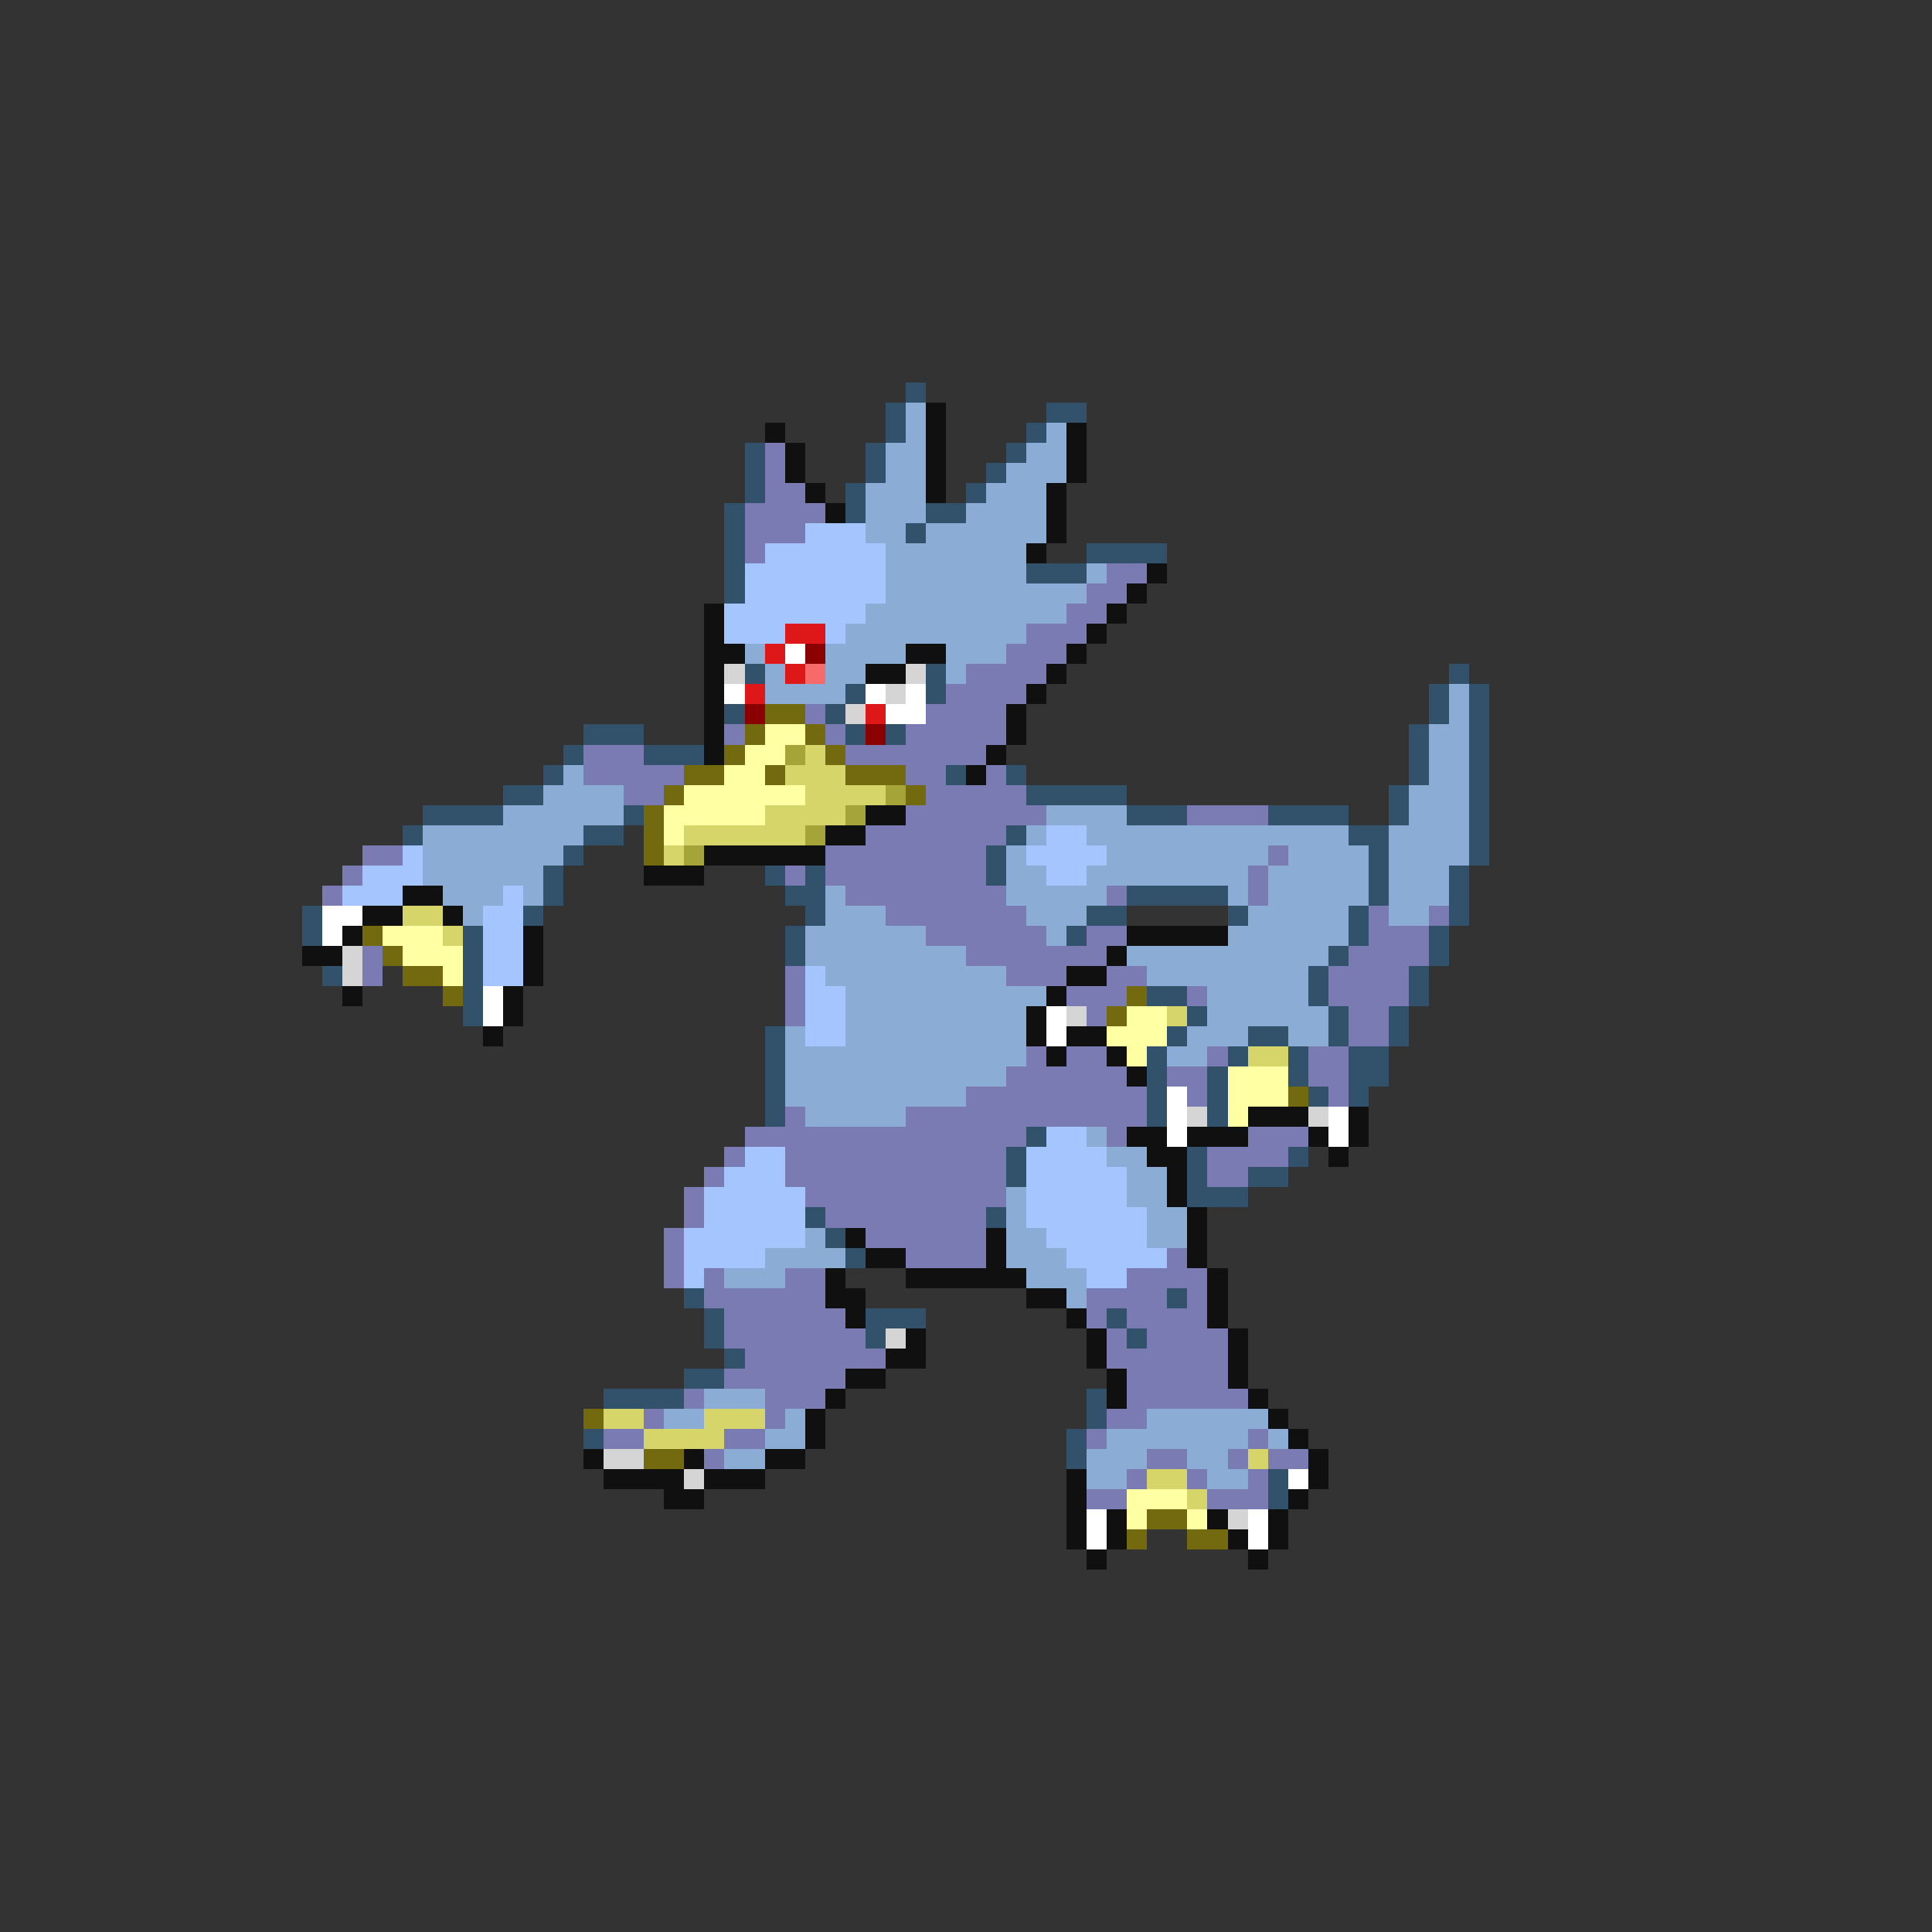<svg xmlns="http://www.w3.org/2000/svg" viewBox="0 -0.5 96 96" shape-rendering="crispEdges">
<rect x="0" y="-0.5" width="96" height="96" fill="#333333" stroke="none"/>
<path stroke="#31526a" d="M45 19h1M44 20h1M52 20h2M44 21h1M51 21h1M37 22h1M43 22h1M50 22h1M37 23h1M43 23h1M49 23h1M37 24h1M42 24h1M48 24h1M36 25h1M42 25h1M46 25h2M36 26h1M45 26h1M36 27h1M54 27h4M36 28h1M51 28h3M36 29h1M37 33h1M46 33h1M72 33h1M42 34h1M46 34h1M71 34h1M73 34h1M36 35h1M41 35h1M71 35h1M73 35h1M29 36h3M42 36h1M44 36h1M70 36h1M73 36h1M28 37h1M32 37h3M70 37h1M73 37h1M27 38h1M47 38h1M50 38h1M70 38h1M73 38h1M25 39h2M51 39h5M69 39h1M73 39h1M21 40h4M31 40h1M56 40h3M63 40h4M69 40h1M73 40h1M20 41h1M29 41h2M50 41h1M67 41h2M73 41h1M28 42h1M49 42h1M68 42h1M73 42h1M27 43h1M38 43h1M40 43h1M49 43h1M68 43h1M72 43h1M27 44h1M39 44h2M56 44h5M68 44h1M72 44h1M15 45h1M26 45h1M40 45h1M54 45h2M61 45h1M67 45h1M72 45h1M15 46h1M23 46h1M39 46h1M53 46h1M67 46h1M71 46h1M23 47h1M39 47h1M66 47h1M71 47h1M16 48h1M23 48h1M65 48h1M70 48h1M23 49h1M57 49h2M65 49h1M70 49h1M23 50h1M59 50h1M66 50h1M69 50h1M38 51h1M58 51h1M62 51h2M66 51h1M69 51h1M38 52h1M57 52h1M61 52h1M64 52h1M67 52h2M38 53h1M57 53h1M60 53h1M64 53h1M67 53h2M38 54h1M57 54h1M60 54h1M65 54h1M67 54h1M38 55h1M57 55h1M60 55h1M51 56h1M50 57h1M59 57h1M64 57h1M50 58h1M59 58h1M62 58h2M59 59h3M40 60h1M49 60h1M41 61h1M42 62h1M34 64h1M58 64h1M35 65h1M43 65h3M55 65h1M35 66h1M43 66h1M56 66h1M36 67h1M34 68h2M30 69h4M54 69h1M54 70h1M29 71h1M53 71h1M53 72h1M63 73h1M63 74h1" />
<path stroke="#8bacd5" d="M45 20h1M45 21h1M52 21h1M44 22h2M51 22h2M44 23h2M50 23h3M43 24h3M49 24h3M43 25h3M48 25h4M43 26h2M46 26h6M44 27h7M44 28h7M54 28h1M44 29h10M43 30h10M42 31h9M37 32h1M41 32h4M47 32h3M38 33h1M41 33h2M47 33h1M38 34h4M72 34h1M72 35h1M71 36h2M71 37h2M28 38h1M71 38h2M27 39h4M70 39h3M25 40h6M52 40h4M70 40h3M21 41h8M51 41h1M54 41h13M69 41h4M21 42h7M50 42h1M55 42h8M64 42h4M69 42h4M21 43h6M50 43h2M54 43h8M63 43h5M69 43h3M22 44h3M26 44h1M41 44h1M50 44h5M61 44h1M63 44h5M69 44h3M23 45h1M41 45h3M51 45h3M62 45h5M69 45h2M40 46h6M52 46h1M61 46h6M40 47h8M56 47h10M41 48h9M57 48h8M42 49h10M60 49h5M42 50h9M60 50h6M39 51h1M42 51h9M59 51h3M64 51h2M39 52h12M58 52h2M39 53h11M39 54h9M40 55h5M54 56h1M55 57h2M56 58h2M50 59h1M56 59h2M50 60h1M57 60h2M40 61h1M50 61h2M57 61h2M38 62h4M50 62h3M36 63h3M51 63h3M53 64h1M35 69h3M33 70h2M39 70h1M57 70h6M38 71h2M55 71h7M63 71h1M36 72h2M54 72h3M59 72h2M54 73h2M60 73h2" />
<path stroke="#101010" d="M46 20h1M38 21h1M46 21h1M53 21h1M39 22h1M46 22h1M53 22h1M39 23h1M46 23h1M53 23h1M40 24h1M46 24h1M52 24h1M41 25h1M52 25h1M52 26h1M51 27h1M57 28h1M56 29h1M35 30h1M55 30h1M35 31h1M54 31h1M35 32h2M45 32h2M53 32h1M35 33h1M43 33h2M52 33h1M35 34h1M51 34h1M35 35h1M50 35h1M35 36h1M50 36h1M35 37h1M49 37h1M48 38h1M43 40h2M41 41h2M35 42h6M32 43h3M20 44h2M18 45h2M22 45h1M17 46h1M26 46h1M56 46h5M15 47h2M26 47h1M55 47h1M26 48h1M53 48h2M17 49h1M25 49h1M52 49h1M25 50h1M51 50h1M24 51h1M51 51h1M53 51h2M52 52h1M55 52h1M56 53h1M62 55h3M67 55h1M56 56h2M59 56h3M65 56h1M67 56h1M57 57h2M66 57h1M58 58h1M58 59h1M59 60h1M42 61h1M49 61h1M59 61h1M43 62h2M49 62h1M59 62h1M41 63h1M45 63h6M60 63h1M41 64h2M51 64h2M60 64h1M42 65h1M53 65h1M60 65h1M45 66h1M54 66h1M61 66h1M44 67h2M54 67h1M61 67h1M42 68h2M55 68h1M61 68h1M41 69h1M55 69h1M62 69h1M40 70h1M63 70h1M40 71h1M64 71h1M29 72h1M34 72h1M38 72h2M65 72h1M30 73h4M35 73h3M53 73h1M65 73h1M33 74h2M53 74h1M64 74h1M53 75h1M55 75h1M60 75h1M63 75h1M53 76h1M55 76h1M61 76h1M63 76h1M54 77h1M62 77h1" />
<path stroke="#7b7bb4" d="M38 22h1M38 23h1M38 24h2M37 25h4M37 26h3M37 27h1M55 28h2M54 29h2M53 30h2M51 31h3M50 32h3M48 33h4M47 34h4M40 35h1M46 35h4M36 36h1M41 36h1M45 36h5M29 37h3M42 37h7M29 38h5M45 38h2M49 38h1M31 39h2M46 39h5M45 40h7M59 40h4M43 41h7M18 42h2M41 42h8M63 42h1M17 43h1M39 43h1M41 43h8M62 43h1M16 44h1M42 44h8M55 44h1M62 44h1M44 45h7M68 45h1M71 45h1M46 46h6M54 46h2M68 46h3M18 47h1M48 47h7M67 47h4M18 48h1M39 48h1M50 48h3M55 48h2M66 48h4M39 49h1M53 49h3M59 49h1M66 49h4M39 50h1M54 50h1M67 50h2M67 51h2M51 52h1M53 52h2M60 52h1M65 52h2M50 53h6M58 53h2M65 53h2M48 54h9M59 54h1M66 54h1M39 55h1M45 55h12M37 56h14M55 56h1M62 56h3M36 57h1M39 57h11M60 57h4M35 58h1M39 58h11M60 58h2M34 59h1M40 59h10M34 60h1M41 60h8M33 61h1M43 61h6M33 62h1M45 62h4M58 62h1M33 63h1M35 63h1M39 63h2M56 63h4M35 64h6M54 64h4M59 64h1M36 65h6M54 65h1M56 65h4M36 66h7M55 66h1M57 66h4M37 67h7M55 67h6M36 68h6M56 68h5M34 69h1M38 69h3M56 69h6M32 70h1M38 70h1M55 70h2M30 71h2M36 71h2M54 71h1M62 71h1M35 72h1M57 72h2M61 72h1M63 72h2M56 73h1M59 73h1M62 73h1M54 74h2M60 74h3" />
<path stroke="#a4c5ff" d="M40 26h3M38 27h6M37 28h7M37 29h7M36 30h7M36 31h3M41 31h1M52 41h2M20 42h1M51 42h4M18 43h3M52 43h2M17 44h3M25 44h1M24 45h2M24 46h2M24 47h2M24 48h2M40 48h1M40 49h2M40 50h2M40 51h2M52 56h2M37 57h2M51 57h4M36 58h3M51 58h5M35 59h5M51 59h5M35 60h5M51 60h6M34 61h6M52 61h5M34 62h4M53 62h5M34 63h1M54 63h2" />
<path stroke="#de1818" d="M39 31h2M38 32h1M39 33h1M37 34h1M43 35h1" />
<path stroke="#ffffff" d="M39 32h1M36 34h1M43 34h1M45 34h1M44 35h2M16 45h2M16 46h1M24 49h1M24 50h1M52 50h1M52 51h1M58 54h1M58 55h1M66 55h1M58 56h1M66 56h1M64 73h1M54 75h1M62 75h1M54 76h1M62 76h1" />
<path stroke="#8b0000" d="M40 32h1M37 35h1M43 36h1" />
<path stroke="#d5d5d5" d="M36 33h1M45 33h1M44 34h1M42 35h1M17 47h1M17 48h1M53 50h1M59 55h1M65 55h1M44 66h1M30 72h2M34 73h1M61 75h1" />
<path stroke="#f66a6a" d="M40 33h1" />
<path stroke="#736a10" d="M38 35h2M37 36h1M40 36h1M36 37h1M41 37h1M34 38h2M38 38h1M42 38h3M33 39h1M45 39h1M32 40h1M32 41h1M32 42h1M18 46h1M19 47h1M20 48h2M22 49h1M56 49h1M55 50h1M64 54h1M29 70h1M32 72h2M57 75h2M56 76h1M59 76h2" />
<path stroke="#ffffa4" d="M38 36h2M37 37h2M36 38h2M34 39h6M33 40h5M33 41h1M19 46h3M20 47h3M22 48h1M56 50h2M55 51h3M56 52h1M61 53h3M61 54h3M61 55h1M56 74h3M56 75h1M59 75h1" />
<path stroke="#a4a439" d="M39 37h1M44 39h1M42 40h1M40 41h1M34 42h1" />
<path stroke="#d5d56a" d="M40 37h1M39 38h3M40 39h4M38 40h4M34 41h6M33 42h1M20 45h2M22 46h1M58 50h1M62 52h2M30 70h2M35 70h3M32 71h4M62 72h1M57 73h2M59 74h1" />
</svg>